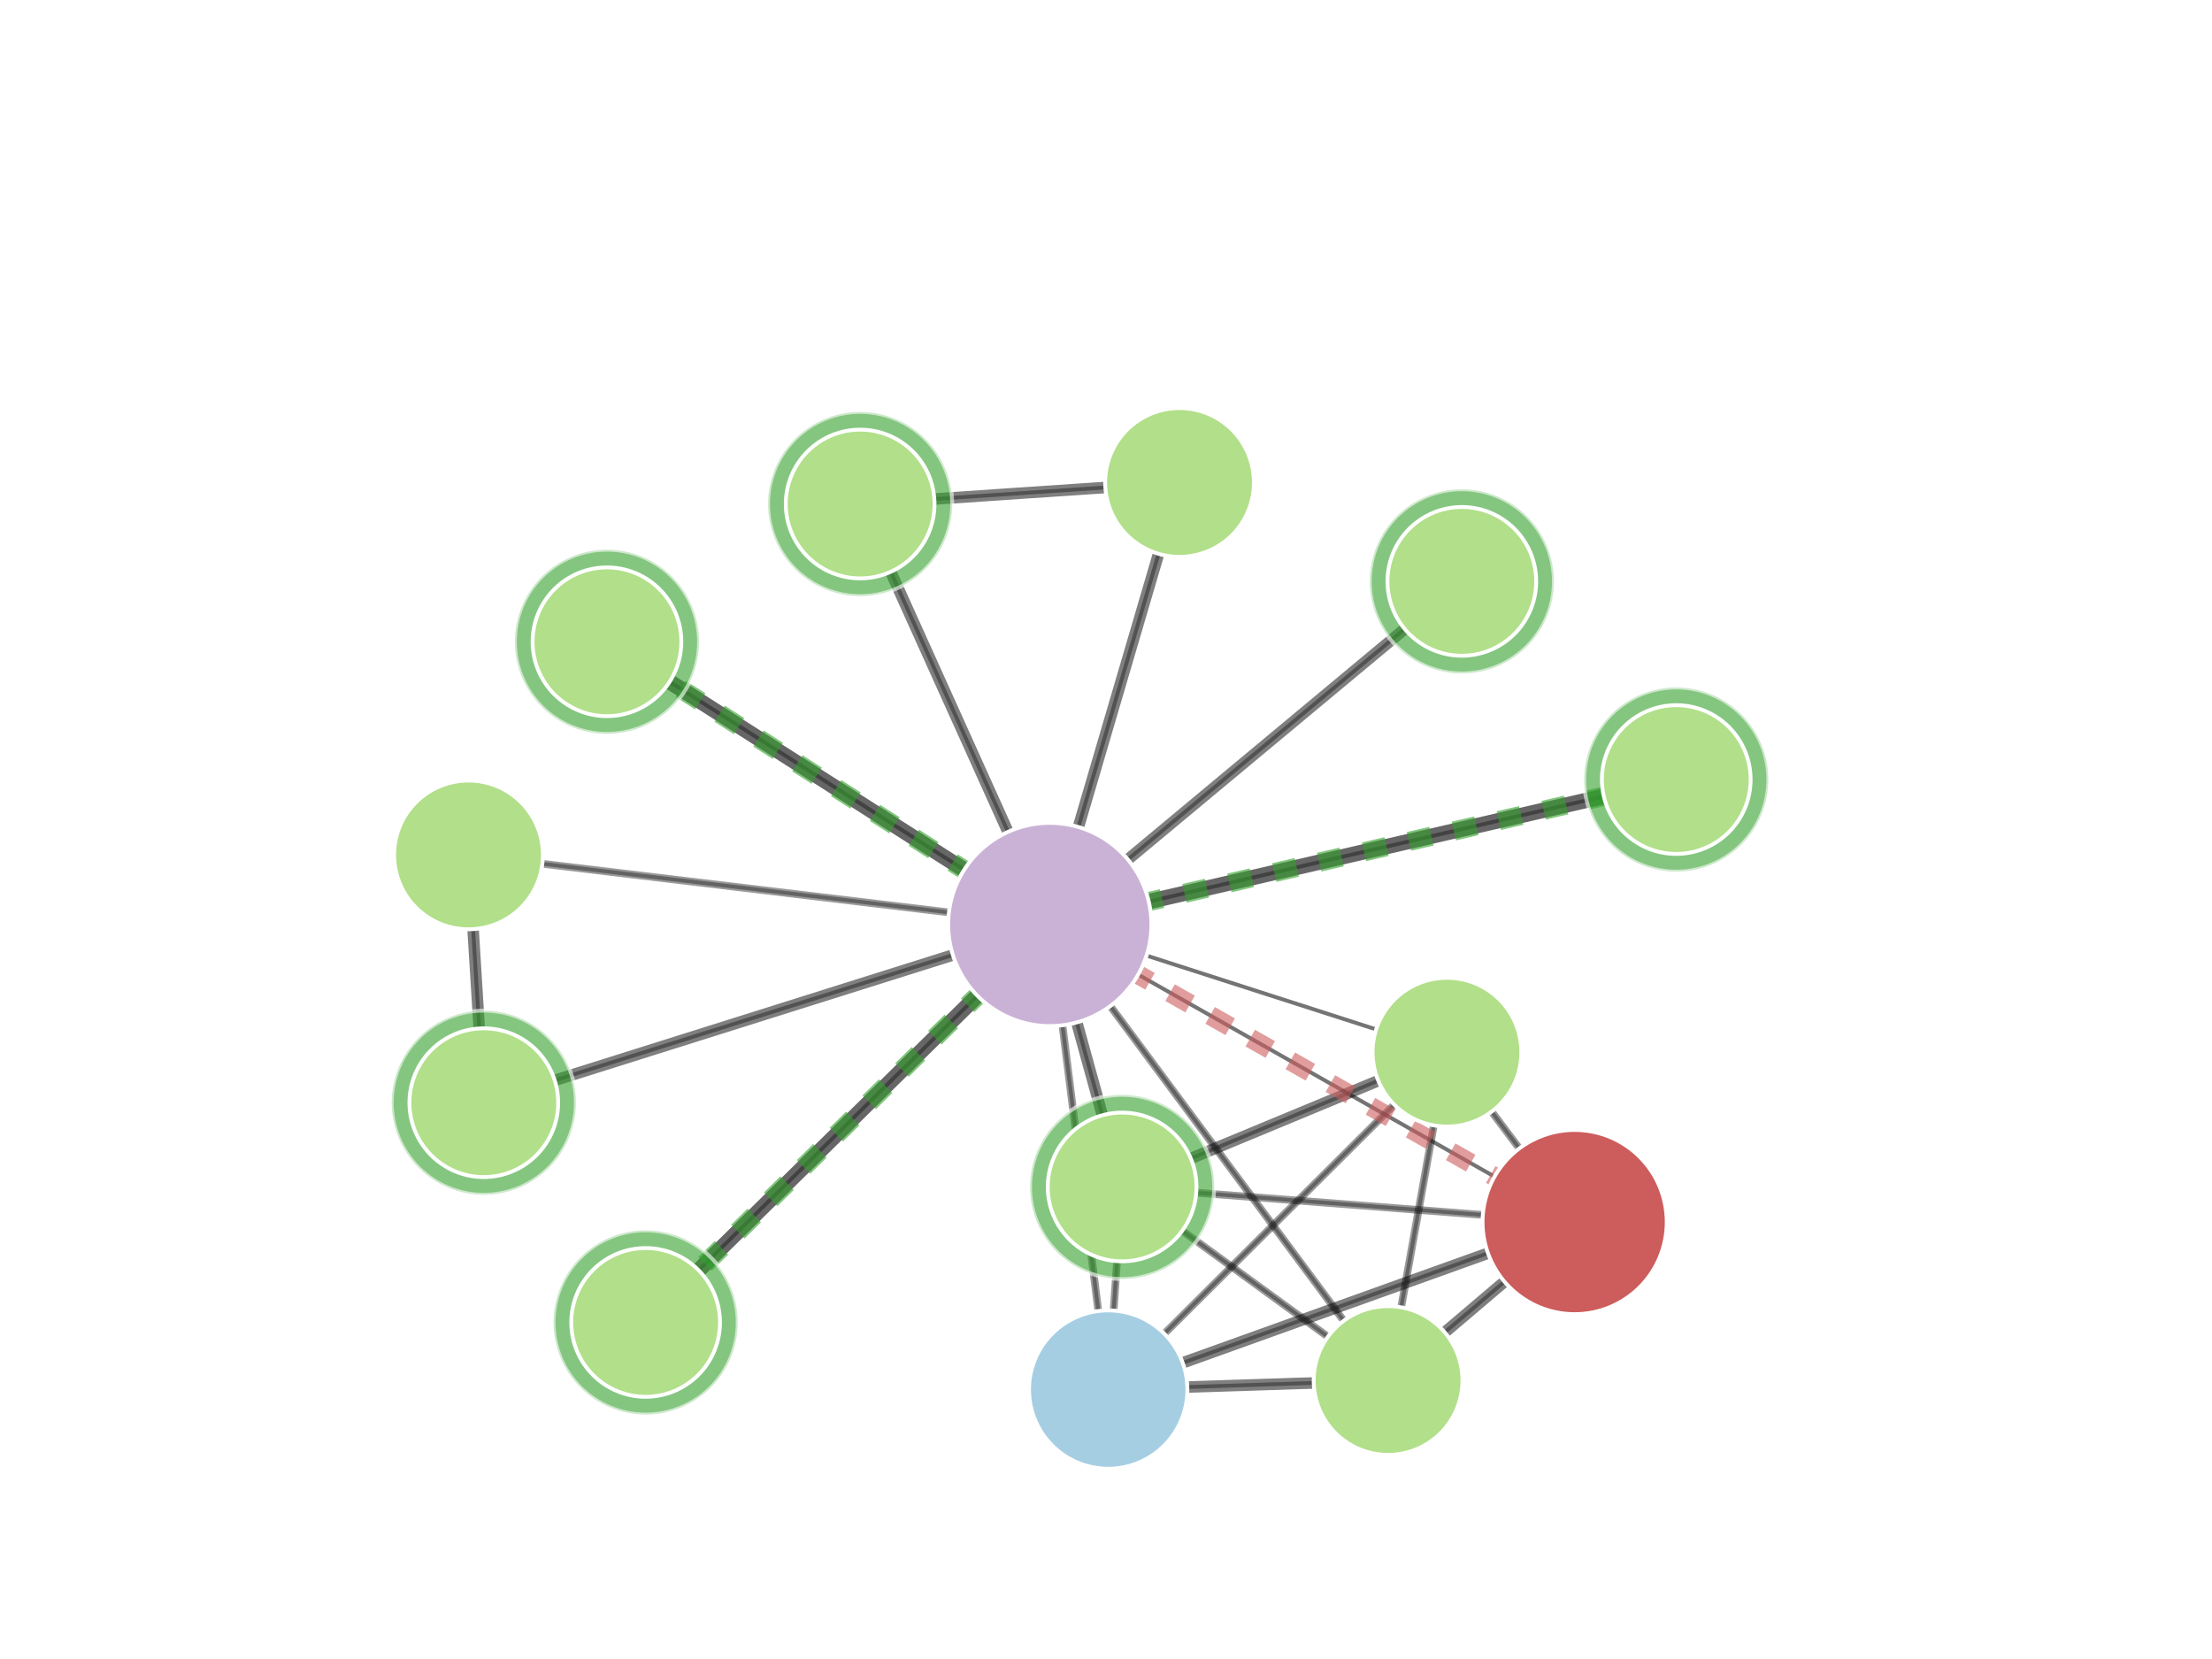 <?xml version="1.0" encoding="utf-8" standalone="no"?>
<!DOCTYPE svg PUBLIC "-//W3C//DTD SVG 1.1//EN"
  "http://www.w3.org/Graphics/SVG/1.1/DTD/svg11.dtd">
<!-- Created with matplotlib (http://matplotlib.org/) -->
<svg height="432pt" version="1.1" viewBox="0 0 576 432" width="576pt" xmlns="http://www.w3.org/2000/svg" xmlns:xlink="http://www.w3.org/1999/xlink">
 <defs>
  <style type="text/css">
*{stroke-linecap:butt;stroke-linejoin:round;}
  </style>
 </defs>
 <g id="figure_1">
  <g id="patch_1">
   <path d="
M0 432
L576 432
L576 0
L0 0
z
" style="fill:#ffffff;"/>
  </g>
  <g id="axes_1">
   <g id="LineCollection_1">
    <defs>
     <path d="
M121.997 -209.378
L273.362 -191.269" id="C0_0_f63fc9debe"/>
     <path d="
M121.997 -209.378
L125.979 -144.859" id="C0_1_6579f2111d"/>
     <path d="
M223.98 -300.755
L273.362 -191.269" id="C0_2_97e5710226"/>
     <path d="
M223.98 -300.755
L307.146 -306.367" id="C0_3_889d2e9a91"/>
     <path d="
M292.2 -122.92
L376.784 -158.014" id="C0_4_ca3c5a6430"/>
     <path d="
M292.2 -122.92
L273.362 -191.269" id="C0_5_d91bebe16b"/>
     <path d="
M292.2 -122.92
L361.446 -72.519" id="C0_6_e066e248f4"/>
     <path d="
M292.2 -122.92
L288.575 -70.157" id="C0_7_1a8a41511e"/>
     <path d="
M292.2 -122.92
L410.032 -113.778" id="C0_8_d1f82c02e7"/>
     <path d="
M376.784 -158.014
L273.362 -191.269" id="C0_9_5c491086d3"/>
     <path d="
M376.784 -158.014
L361.446 -72.519" id="C0_a_058904d18c"/>
     <path d="
M376.784 -158.014
L288.575 -70.157" id="C0_b_75435e1ab2"/>
     <path d="
M376.784 -158.014
L410.032 -113.778" id="C0_c_cb8aef5d5f"/>
     <path d="
M125.979 -144.859
L273.362 -191.269" id="C0_d_c4fe46ddcd"/>
     <path d="
M410.032 -113.778
L273.362 -191.269" id="C0_e_b9392045b6"/>
     <path d="
M410.032 -113.778
L361.446 -72.519" id="C0_f_1f0c16fe9d"/>
     <path d="
M410.032 -113.778
L288.575 -70.157" id="C0_10_69d2f44e8b"/>
     <path d="
M168.121 -87.641
L273.362 -191.269" id="C0_11_8791ae209f"/>
     <path d="
M273.362 -191.269
L361.446 -72.519" id="C0_12_e85da3c501"/>
     <path d="
M273.362 -191.269
L307.146 -306.367" id="C0_13_4e83c9714f"/>
     <path d="
M273.362 -191.269
L158.05 -264.882" id="C0_14_a0b30134d3"/>
     <path d="
M273.362 -191.269
L288.575 -70.157" id="C0_15_5b3efede6f"/>
     <path d="
M273.362 -191.269
L436.495 -229.008" id="C0_16_3c9b0a4b4d"/>
     <path d="
M273.362 -191.269
L380.659 -280.613" id="C0_17_25033a3201"/>
     <path d="
M361.446 -72.519
L288.575 -70.157" id="C0_18_60ef4947f8"/>
    </defs>
    <g clip-path="url(#p7ff5b81e1d)">
     <use style="fill:none;stroke:#808080;stroke-opacity:0.7;" x="0.0" xlink:href="#C0_0_f63fc9debe" y="432.0"/>
    </g>
    <g clip-path="url(#p7ff5b81e1d)">
     <use style="fill:none;stroke:#808080;stroke-opacity:0.7;" x="0.0" xlink:href="#C0_1_6579f2111d" y="432.0"/>
    </g>
    <g clip-path="url(#p7ff5b81e1d)">
     <use style="fill:none;stroke:#808080;stroke-opacity:0.7;" x="0.0" xlink:href="#C0_2_97e5710226" y="432.0"/>
    </g>
    <g clip-path="url(#p7ff5b81e1d)">
     <use style="fill:none;stroke:#808080;stroke-opacity:0.7;" x="0.0" xlink:href="#C0_3_889d2e9a91" y="432.0"/>
    </g>
    <g clip-path="url(#p7ff5b81e1d)">
     <use style="fill:none;stroke:#808080;stroke-opacity:0.7;" x="0.0" xlink:href="#C0_4_ca3c5a6430" y="432.0"/>
    </g>
    <g clip-path="url(#p7ff5b81e1d)">
     <use style="fill:none;stroke:#808080;stroke-opacity:0.7;" x="0.0" xlink:href="#C0_5_d91bebe16b" y="432.0"/>
    </g>
    <g clip-path="url(#p7ff5b81e1d)">
     <use style="fill:none;stroke:#808080;stroke-opacity:0.7;" x="0.0" xlink:href="#C0_6_e066e248f4" y="432.0"/>
    </g>
    <g clip-path="url(#p7ff5b81e1d)">
     <use style="fill:none;stroke:#808080;stroke-opacity:0.7;" x="0.0" xlink:href="#C0_7_1a8a41511e" y="432.0"/>
    </g>
    <g clip-path="url(#p7ff5b81e1d)">
     <use style="fill:none;stroke:#808080;stroke-opacity:0.7;" x="0.0" xlink:href="#C0_8_d1f82c02e7" y="432.0"/>
    </g>
    <g clip-path="url(#p7ff5b81e1d)">
     <use style="fill:none;stroke:#808080;stroke-opacity:0.7;" x="0.0" xlink:href="#C0_9_5c491086d3" y="432.0"/>
    </g>
    <g clip-path="url(#p7ff5b81e1d)">
     <use style="fill:none;stroke:#808080;stroke-opacity:0.7;" x="0.0" xlink:href="#C0_a_058904d18c" y="432.0"/>
    </g>
    <g clip-path="url(#p7ff5b81e1d)">
     <use style="fill:none;stroke:#808080;stroke-opacity:0.7;" x="0.0" xlink:href="#C0_b_75435e1ab2" y="432.0"/>
    </g>
    <g clip-path="url(#p7ff5b81e1d)">
     <use style="fill:none;stroke:#808080;stroke-opacity:0.7;" x="0.0" xlink:href="#C0_c_cb8aef5d5f" y="432.0"/>
    </g>
    <g clip-path="url(#p7ff5b81e1d)">
     <use style="fill:none;stroke:#808080;stroke-opacity:0.7;" x="0.0" xlink:href="#C0_d_c4fe46ddcd" y="432.0"/>
    </g>
    <g clip-path="url(#p7ff5b81e1d)">
     <use style="fill:none;stroke:#808080;stroke-opacity:0.7;" x="0.0" xlink:href="#C0_e_b9392045b6" y="432.0"/>
    </g>
    <g clip-path="url(#p7ff5b81e1d)">
     <use style="fill:none;stroke:#808080;stroke-opacity:0.7;" x="0.0" xlink:href="#C0_f_1f0c16fe9d" y="432.0"/>
    </g>
    <g clip-path="url(#p7ff5b81e1d)">
     <use style="fill:none;stroke:#808080;stroke-opacity:0.7;" x="0.0" xlink:href="#C0_10_69d2f44e8b" y="432.0"/>
    </g>
    <g clip-path="url(#p7ff5b81e1d)">
     <use style="fill:none;stroke:#808080;stroke-opacity:0.7;" x="0.0" xlink:href="#C0_11_8791ae209f" y="432.0"/>
    </g>
    <g clip-path="url(#p7ff5b81e1d)">
     <use style="fill:none;stroke:#808080;stroke-opacity:0.7;" x="0.0" xlink:href="#C0_12_e85da3c501" y="432.0"/>
    </g>
    <g clip-path="url(#p7ff5b81e1d)">
     <use style="fill:none;stroke:#808080;stroke-opacity:0.7;" x="0.0" xlink:href="#C0_13_4e83c9714f" y="432.0"/>
    </g>
    <g clip-path="url(#p7ff5b81e1d)">
     <use style="fill:none;stroke:#808080;stroke-opacity:0.7;" x="0.0" xlink:href="#C0_14_a0b30134d3" y="432.0"/>
    </g>
    <g clip-path="url(#p7ff5b81e1d)">
     <use style="fill:none;stroke:#808080;stroke-opacity:0.7;" x="0.0" xlink:href="#C0_15_5b3efede6f" y="432.0"/>
    </g>
    <g clip-path="url(#p7ff5b81e1d)">
     <use style="fill:none;stroke:#808080;stroke-opacity:0.7;" x="0.0" xlink:href="#C0_16_3c9b0a4b4d" y="432.0"/>
    </g>
    <g clip-path="url(#p7ff5b81e1d)">
     <use style="fill:none;stroke:#808080;stroke-opacity:0.7;" x="0.0" xlink:href="#C0_17_25033a3201" y="432.0"/>
    </g>
    <g clip-path="url(#p7ff5b81e1d)">
     <use style="fill:none;stroke:#808080;stroke-opacity:0.7;" x="0.0" xlink:href="#C0_18_60ef4947f8" y="432.0"/>
    </g>
   </g>
   <g id="LineCollection_2">
    <defs>
     <path d="
M168.121 -87.641
L273.362 -191.269" id="C1_0_8791ae209f"/>
     <path d="
M273.362 -191.269
L158.05 -264.882" id="C1_1_a0b30134d3"/>
     <path d="
M273.362 -191.269
L436.495 -229.008" id="C1_2_3c9b0a4b4d"/>
    </defs>
    <g clip-path="url(#p7ff5b81e1d)">
     <use style="fill:none;stroke:#000000;stroke-opacity:0.6;stroke-width:4;" x="0.0" xlink:href="#C1_0_8791ae209f" y="432.0"/>
    </g>
    <g clip-path="url(#p7ff5b81e1d)">
     <use style="fill:none;stroke:#000000;stroke-opacity:0.6;stroke-width:4;" x="0.0" xlink:href="#C1_1_a0b30134d3" y="432.0"/>
    </g>
    <g clip-path="url(#p7ff5b81e1d)">
     <use style="fill:none;stroke:#000000;stroke-opacity:0.6;stroke-width:4;" x="0.0" xlink:href="#C1_2_3c9b0a4b4d" y="432.0"/>
    </g>
   </g>
   <g id="LineCollection_3">
    <defs>
     <path d="
M121.997 -209.378
L125.979 -144.859" id="C2_0_6579f2111d"/>
     <path d="
M223.98 -300.755
L273.362 -191.269" id="C2_1_97e5710226"/>
     <path d="
M223.98 -300.755
L307.146 -306.367" id="C2_2_889d2e9a91"/>
     <path d="
M292.2 -122.92
L376.784 -158.014" id="C2_3_ca3c5a6430"/>
     <path d="
M292.2 -122.92
L273.362 -191.269" id="C2_4_d91bebe16b"/>
     <path d="
M125.979 -144.859
L273.362 -191.269" id="C2_5_c4fe46ddcd"/>
     <path d="
M410.032 -113.778
L361.446 -72.519" id="C2_6_1f0c16fe9d"/>
     <path d="
M410.032 -113.778
L288.575 -70.157" id="C2_7_69d2f44e8b"/>
     <path d="
M273.362 -191.269
L307.146 -306.367" id="C2_8_4e83c9714f"/>
     <path d="
M273.362 -191.269
L380.659 -280.613" id="C2_9_25033a3201"/>
     <path d="
M361.446 -72.519
L288.575 -70.157" id="C2_a_60ef4947f8"/>
    </defs>
    <g clip-path="url(#p7ff5b81e1d)">
     <use style="fill:none;stroke:#000000;stroke-opacity:0.5;stroke-width:3;" x="0.0" xlink:href="#C2_0_6579f2111d" y="432.0"/>
    </g>
    <g clip-path="url(#p7ff5b81e1d)">
     <use style="fill:none;stroke:#000000;stroke-opacity:0.5;stroke-width:3;" x="0.0" xlink:href="#C2_1_97e5710226" y="432.0"/>
    </g>
    <g clip-path="url(#p7ff5b81e1d)">
     <use style="fill:none;stroke:#000000;stroke-opacity:0.5;stroke-width:3;" x="0.0" xlink:href="#C2_2_889d2e9a91" y="432.0"/>
    </g>
    <g clip-path="url(#p7ff5b81e1d)">
     <use style="fill:none;stroke:#000000;stroke-opacity:0.5;stroke-width:3;" x="0.0" xlink:href="#C2_3_ca3c5a6430" y="432.0"/>
    </g>
    <g clip-path="url(#p7ff5b81e1d)">
     <use style="fill:none;stroke:#000000;stroke-opacity:0.5;stroke-width:3;" x="0.0" xlink:href="#C2_4_d91bebe16b" y="432.0"/>
    </g>
    <g clip-path="url(#p7ff5b81e1d)">
     <use style="fill:none;stroke:#000000;stroke-opacity:0.5;stroke-width:3;" x="0.0" xlink:href="#C2_5_c4fe46ddcd" y="432.0"/>
    </g>
    <g clip-path="url(#p7ff5b81e1d)">
     <use style="fill:none;stroke:#000000;stroke-opacity:0.5;stroke-width:3;" x="0.0" xlink:href="#C2_6_1f0c16fe9d" y="432.0"/>
    </g>
    <g clip-path="url(#p7ff5b81e1d)">
     <use style="fill:none;stroke:#000000;stroke-opacity:0.5;stroke-width:3;" x="0.0" xlink:href="#C2_7_69d2f44e8b" y="432.0"/>
    </g>
    <g clip-path="url(#p7ff5b81e1d)">
     <use style="fill:none;stroke:#000000;stroke-opacity:0.5;stroke-width:3;" x="0.0" xlink:href="#C2_8_4e83c9714f" y="432.0"/>
    </g>
    <g clip-path="url(#p7ff5b81e1d)">
     <use style="fill:none;stroke:#000000;stroke-opacity:0.5;stroke-width:3;" x="0.0" xlink:href="#C2_9_25033a3201" y="432.0"/>
    </g>
    <g clip-path="url(#p7ff5b81e1d)">
     <use style="fill:none;stroke:#000000;stroke-opacity:0.5;stroke-width:3;" x="0.0" xlink:href="#C2_a_60ef4947f8" y="432.0"/>
    </g>
   </g>
   <g id="LineCollection_4">
    <defs>
     <path d="
M121.997 -209.378
L273.362 -191.269" id="C3_0_f63fc9debe"/>
     <path d="
M292.2 -122.92
L361.446 -72.519" id="C3_1_e066e248f4"/>
     <path d="
M292.2 -122.92
L288.575 -70.157" id="C3_2_1a8a41511e"/>
     <path d="
M292.2 -122.92
L410.032 -113.778" id="C3_3_d1f82c02e7"/>
     <path d="
M376.784 -158.014
L361.446 -72.519" id="C3_4_058904d18c"/>
     <path d="
M376.784 -158.014
L288.575 -70.157" id="C3_5_75435e1ab2"/>
     <path d="
M376.784 -158.014
L410.032 -113.778" id="C3_6_cb8aef5d5f"/>
     <path d="
M273.362 -191.269
L361.446 -72.519" id="C3_7_e85da3c501"/>
     <path d="
M273.362 -191.269
L288.575 -70.157" id="C3_8_5b3efede6f"/>
    </defs>
    <g clip-path="url(#p7ff5b81e1d)">
     <use style="fill:none;stroke:#000000;stroke-opacity:0.4;stroke-width:2;" x="0.0" xlink:href="#C3_0_f63fc9debe" y="432.0"/>
    </g>
    <g clip-path="url(#p7ff5b81e1d)">
     <use style="fill:none;stroke:#000000;stroke-opacity:0.4;stroke-width:2;" x="0.0" xlink:href="#C3_1_e066e248f4" y="432.0"/>
    </g>
    <g clip-path="url(#p7ff5b81e1d)">
     <use style="fill:none;stroke:#000000;stroke-opacity:0.4;stroke-width:2;" x="0.0" xlink:href="#C3_2_1a8a41511e" y="432.0"/>
    </g>
    <g clip-path="url(#p7ff5b81e1d)">
     <use style="fill:none;stroke:#000000;stroke-opacity:0.4;stroke-width:2;" x="0.0" xlink:href="#C3_3_d1f82c02e7" y="432.0"/>
    </g>
    <g clip-path="url(#p7ff5b81e1d)">
     <use style="fill:none;stroke:#000000;stroke-opacity:0.4;stroke-width:2;" x="0.0" xlink:href="#C3_4_058904d18c" y="432.0"/>
    </g>
    <g clip-path="url(#p7ff5b81e1d)">
     <use style="fill:none;stroke:#000000;stroke-opacity:0.4;stroke-width:2;" x="0.0" xlink:href="#C3_5_75435e1ab2" y="432.0"/>
    </g>
    <g clip-path="url(#p7ff5b81e1d)">
     <use style="fill:none;stroke:#000000;stroke-opacity:0.4;stroke-width:2;" x="0.0" xlink:href="#C3_6_cb8aef5d5f" y="432.0"/>
    </g>
    <g clip-path="url(#p7ff5b81e1d)">
     <use style="fill:none;stroke:#000000;stroke-opacity:0.4;stroke-width:2;" x="0.0" xlink:href="#C3_7_e85da3c501" y="432.0"/>
    </g>
    <g clip-path="url(#p7ff5b81e1d)">
     <use style="fill:none;stroke:#000000;stroke-opacity:0.4;stroke-width:2;" x="0.0" xlink:href="#C3_8_5b3efede6f" y="432.0"/>
    </g>
   </g>
   <g id="LineCollection_5">
    <defs>
     <path d="
M376.784 -158.014
L273.362 -191.269" id="C4_0_5c491086d3"/>
     <path d="
M410.032 -113.778
L273.362 -191.269" id="C4_1_b9392045b6"/>
    </defs>
    <g clip-path="url(#p7ff5b81e1d)">
     <use style="fill:none;stroke:#000000;stroke-opacity:0.3;" x="0.0" xlink:href="#C4_0_5c491086d3" y="432.0"/>
    </g>
    <g clip-path="url(#p7ff5b81e1d)">
     <use style="fill:none;stroke:#000000;stroke-opacity:0.3;" x="0.0" xlink:href="#C4_1_b9392045b6" y="432.0"/>
    </g>
   </g>
   <g id="LineCollection_6">
    <defs>
     <path d="
M273.362 -191.269
L410.032 -113.778" id="C5_0_42ea87b0fd"/>
    </defs>
    <g clip-path="url(#p7ff5b81e1d)">
     <use style="fill:none;stroke:#cd5c5c;stroke-dasharray:6,6;stroke-dashoffset:0.0;stroke-opacity:0.6;stroke-width:5;" x="0.0" xlink:href="#C5_0_42ea87b0fd" y="432.0"/>
    </g>
   </g>
   <g id="LineCollection_7">
    <defs>
     <path d="
M273.362 -191.269
L168.121 -87.641" id="C6_0_8c642e4a28"/>
     <path d="
M273.362 -191.269
L158.05 -264.882" id="C6_1_a0b30134d3"/>
     <path d="
M273.362 -191.269
L436.495 -229.008" id="C6_2_3c9b0a4b4d"/>
    </defs>
    <g clip-path="url(#p7ff5b81e1d)">
     <use style="fill:none;stroke:#33a02c;stroke-dasharray:6,6;stroke-dashoffset:0.0;stroke-opacity:0.6;stroke-width:5;" x="0.0" xlink:href="#C6_0_8c642e4a28" y="432.0"/>
    </g>
    <g clip-path="url(#p7ff5b81e1d)">
     <use style="fill:none;stroke:#33a02c;stroke-dasharray:6,6;stroke-dashoffset:0.0;stroke-opacity:0.6;stroke-width:5;" x="0.0" xlink:href="#C6_1_a0b30134d3" y="432.0"/>
    </g>
    <g clip-path="url(#p7ff5b81e1d)">
     <use style="fill:none;stroke:#33a02c;stroke-dasharray:6,6;stroke-dashoffset:0.0;stroke-opacity:0.6;stroke-width:5;" x="0.0" xlink:href="#C6_2_3c9b0a4b4d" y="432.0"/>
    </g>
   </g>
   <g id="PathCollection_1">
    <defs>
     <path d="
M0 26.457
C7.017 26.457 13.747 23.67 18.708 18.708
C23.67 13.747 26.457 7.017 26.457 0
C26.457 -7.017 23.67 -13.747 18.708 -18.708
C13.747 -23.67 7.017 -26.457 0 -26.457
C-7.017 -26.457 -13.747 -23.67 -18.708 -18.708
C-23.67 -13.747 -26.457 -7.017 -26.457 0
C-26.457 7.017 -23.67 13.747 -18.708 18.708
C-13.747 23.67 -7.017 26.457 0 26.457
z
" id="C7_0_466bb23d25"/>
    </defs>
    <g clip-path="url(#p7ff5b81e1d)">
     <use style="fill:#cab2d6;stroke:#ffffff;" x="273.362" xlink:href="#C7_0_466bb23d25" y="240.731"/>
    </g>
   </g>
   <g id="PathCollection_2">
    <defs>
     <path d="
M0 23.979
C6.359 23.979 12.459 21.453 16.956 16.956
C21.453 12.459 23.979 6.359 23.979 0
C23.979 -6.359 21.453 -12.459 16.956 -16.956
C12.459 -21.453 6.359 -23.979 0 -23.979
C-6.359 -23.979 -12.459 -21.453 -16.956 -16.956
C-21.453 -12.459 -23.979 -6.359 -23.979 0
C-23.979 6.359 -21.453 12.459 -16.956 16.956
C-12.459 21.453 -6.359 23.979 0 23.979
z
" id="C8_0_8473be9584"/>
    </defs>
    <g clip-path="url(#p7ff5b81e1d)">
     <use style="fill:#33a02c;fill-opacity:0.6;stroke:#ffffff;stroke-opacity:0.6;" x="223.98" xlink:href="#C8_0_8473be9584" y="131.245"/>
    </g>
    <g clip-path="url(#p7ff5b81e1d)">
     <use style="fill:#33a02c;fill-opacity:0.6;stroke:#ffffff;stroke-opacity:0.6;" x="292.2" xlink:href="#C8_0_8473be9584" y="309.08"/>
    </g>
    <g clip-path="url(#p7ff5b81e1d)">
     <use style="fill:#33a02c;fill-opacity:0.6;stroke:#ffffff;stroke-opacity:0.6;" x="125.979" xlink:href="#C8_0_8473be9584" y="287.141"/>
    </g>
    <g clip-path="url(#p7ff5b81e1d)">
     <use style="fill:#33a02c;fill-opacity:0.6;stroke:#ffffff;stroke-opacity:0.6;" x="168.121" xlink:href="#C8_0_8473be9584" y="344.359"/>
    </g>
    <g clip-path="url(#p7ff5b81e1d)">
     <use style="fill:#33a02c;fill-opacity:0.6;stroke:#ffffff;stroke-opacity:0.6;" x="158.05" xlink:href="#C8_0_8473be9584" y="167.118"/>
    </g>
    <g clip-path="url(#p7ff5b81e1d)">
     <use style="fill:#33a02c;fill-opacity:0.6;stroke:#ffffff;stroke-opacity:0.6;" x="436.495" xlink:href="#C8_0_8473be9584" y="202.992"/>
    </g>
    <g clip-path="url(#p7ff5b81e1d)">
     <use style="fill:#33a02c;fill-opacity:0.6;stroke:#ffffff;stroke-opacity:0.6;" x="380.659" xlink:href="#C8_0_8473be9584" y="151.387"/>
    </g>
   </g>
   <g id="PathCollection_3">
    <defs>
     <path d="
M0 23.979
C6.359 23.979 12.459 21.453 16.956 16.956
C21.453 12.459 23.979 6.359 23.979 0
C23.979 -6.359 21.453 -12.459 16.956 -16.956
C12.459 -21.453 6.359 -23.979 0 -23.979
C-6.359 -23.979 -12.459 -21.453 -16.956 -16.956
C-21.453 -12.459 -23.979 -6.359 -23.979 0
C-23.979 6.359 -21.453 12.459 -16.956 16.956
C-12.459 21.453 -6.359 23.979 0 23.979
z
" id="C9_0_8473be9584"/>
    </defs>
    <g clip-path="url(#p7ff5b81e1d)">
     <use style="fill:#cd5c5c;stroke:#ffffff;" x="410.032" xlink:href="#C9_0_8473be9584" y="318.222"/>
    </g>
   </g>
   <g id="PathCollection_4">
    <defs>
     <path d="
M0 20.616
C5.467 20.616 10.711 18.443 14.577 14.577
C18.443 10.711 20.616 5.467 20.616 0
C20.616 -5.467 18.443 -10.711 14.577 -14.577
C10.711 -18.443 5.467 -20.616 0 -20.616
C-5.467 -20.616 -10.711 -18.443 -14.577 -14.577
C-18.443 -10.711 -20.616 -5.467 -20.616 0
C-20.616 5.467 -18.443 10.711 -14.577 14.577
C-10.711 18.443 -5.467 20.616 0 20.616
z
" id="Ca_0_6a28282978"/>
    </defs>
    <g clip-path="url(#p7ff5b81e1d)">
     <use style="fill:#a6cee3;stroke:#ffffff;" x="288.575" xlink:href="#Ca_0_6a28282978" y="361.843"/>
    </g>
   </g>
   <g id="PathCollection_5">
    <defs>
     <path d="
M0 19.365
C5.136 19.365 10.062 17.325 13.693 13.693
C17.325 10.062 19.365 5.136 19.365 0
C19.365 -5.136 17.325 -10.062 13.693 -13.693
C10.062 -17.325 5.136 -19.365 0 -19.365
C-5.136 -19.365 -10.062 -17.325 -13.693 -13.693
C-17.325 -10.062 -19.365 -5.136 -19.365 0
C-19.365 5.136 -17.325 10.062 -13.693 13.693
C-10.062 17.325 -5.136 19.365 0 19.365
z
" id="Cb_0_6b8dc3028e"/>
    </defs>
    <g clip-path="url(#p7ff5b81e1d)">
     <use style="fill:#b2df8a;stroke:#ffffff;" x="121.997" xlink:href="#Cb_0_6b8dc3028e" y="222.622"/>
    </g>
    <g clip-path="url(#p7ff5b81e1d)">
     <use style="fill:#b2df8a;stroke:#ffffff;" x="223.98" xlink:href="#Cb_0_6b8dc3028e" y="131.245"/>
    </g>
    <g clip-path="url(#p7ff5b81e1d)">
     <use style="fill:#b2df8a;stroke:#ffffff;" x="158.05" xlink:href="#Cb_0_6b8dc3028e" y="167.118"/>
    </g>
    <g clip-path="url(#p7ff5b81e1d)">
     <use style="fill:#b2df8a;stroke:#ffffff;" x="376.784" xlink:href="#Cb_0_6b8dc3028e" y="273.986"/>
    </g>
    <g clip-path="url(#p7ff5b81e1d)">
     <use style="fill:#b2df8a;stroke:#ffffff;" x="125.979" xlink:href="#Cb_0_6b8dc3028e" y="287.141"/>
    </g>
    <g clip-path="url(#p7ff5b81e1d)">
     <use style="fill:#b2df8a;stroke:#ffffff;" x="168.121" xlink:href="#Cb_0_6b8dc3028e" y="344.359"/>
    </g>
    <g clip-path="url(#p7ff5b81e1d)">
     <use style="fill:#b2df8a;stroke:#ffffff;" x="361.446" xlink:href="#Cb_0_6b8dc3028e" y="359.481"/>
    </g>
    <g clip-path="url(#p7ff5b81e1d)">
     <use style="fill:#b2df8a;stroke:#ffffff;" x="307.146" xlink:href="#Cb_0_6b8dc3028e" y="125.633"/>
    </g>
    <g clip-path="url(#p7ff5b81e1d)">
     <use style="fill:#b2df8a;stroke:#ffffff;" x="292.2" xlink:href="#Cb_0_6b8dc3028e" y="309.08"/>
    </g>
    <g clip-path="url(#p7ff5b81e1d)">
     <use style="fill:#b2df8a;stroke:#ffffff;" x="436.495" xlink:href="#Cb_0_6b8dc3028e" y="202.992"/>
    </g>
    <g clip-path="url(#p7ff5b81e1d)">
     <use style="fill:#b2df8a;stroke:#ffffff;" x="380.659" xlink:href="#Cb_0_6b8dc3028e" y="151.387"/>
    </g>
   </g>
  </g>
 </g>
 <defs>
  <clipPath id="p7ff5b81e1d">
   <rect height="345.6" width="446.4" x="72.0" y="43.2"/>
  </clipPath>
 </defs>
</svg>
